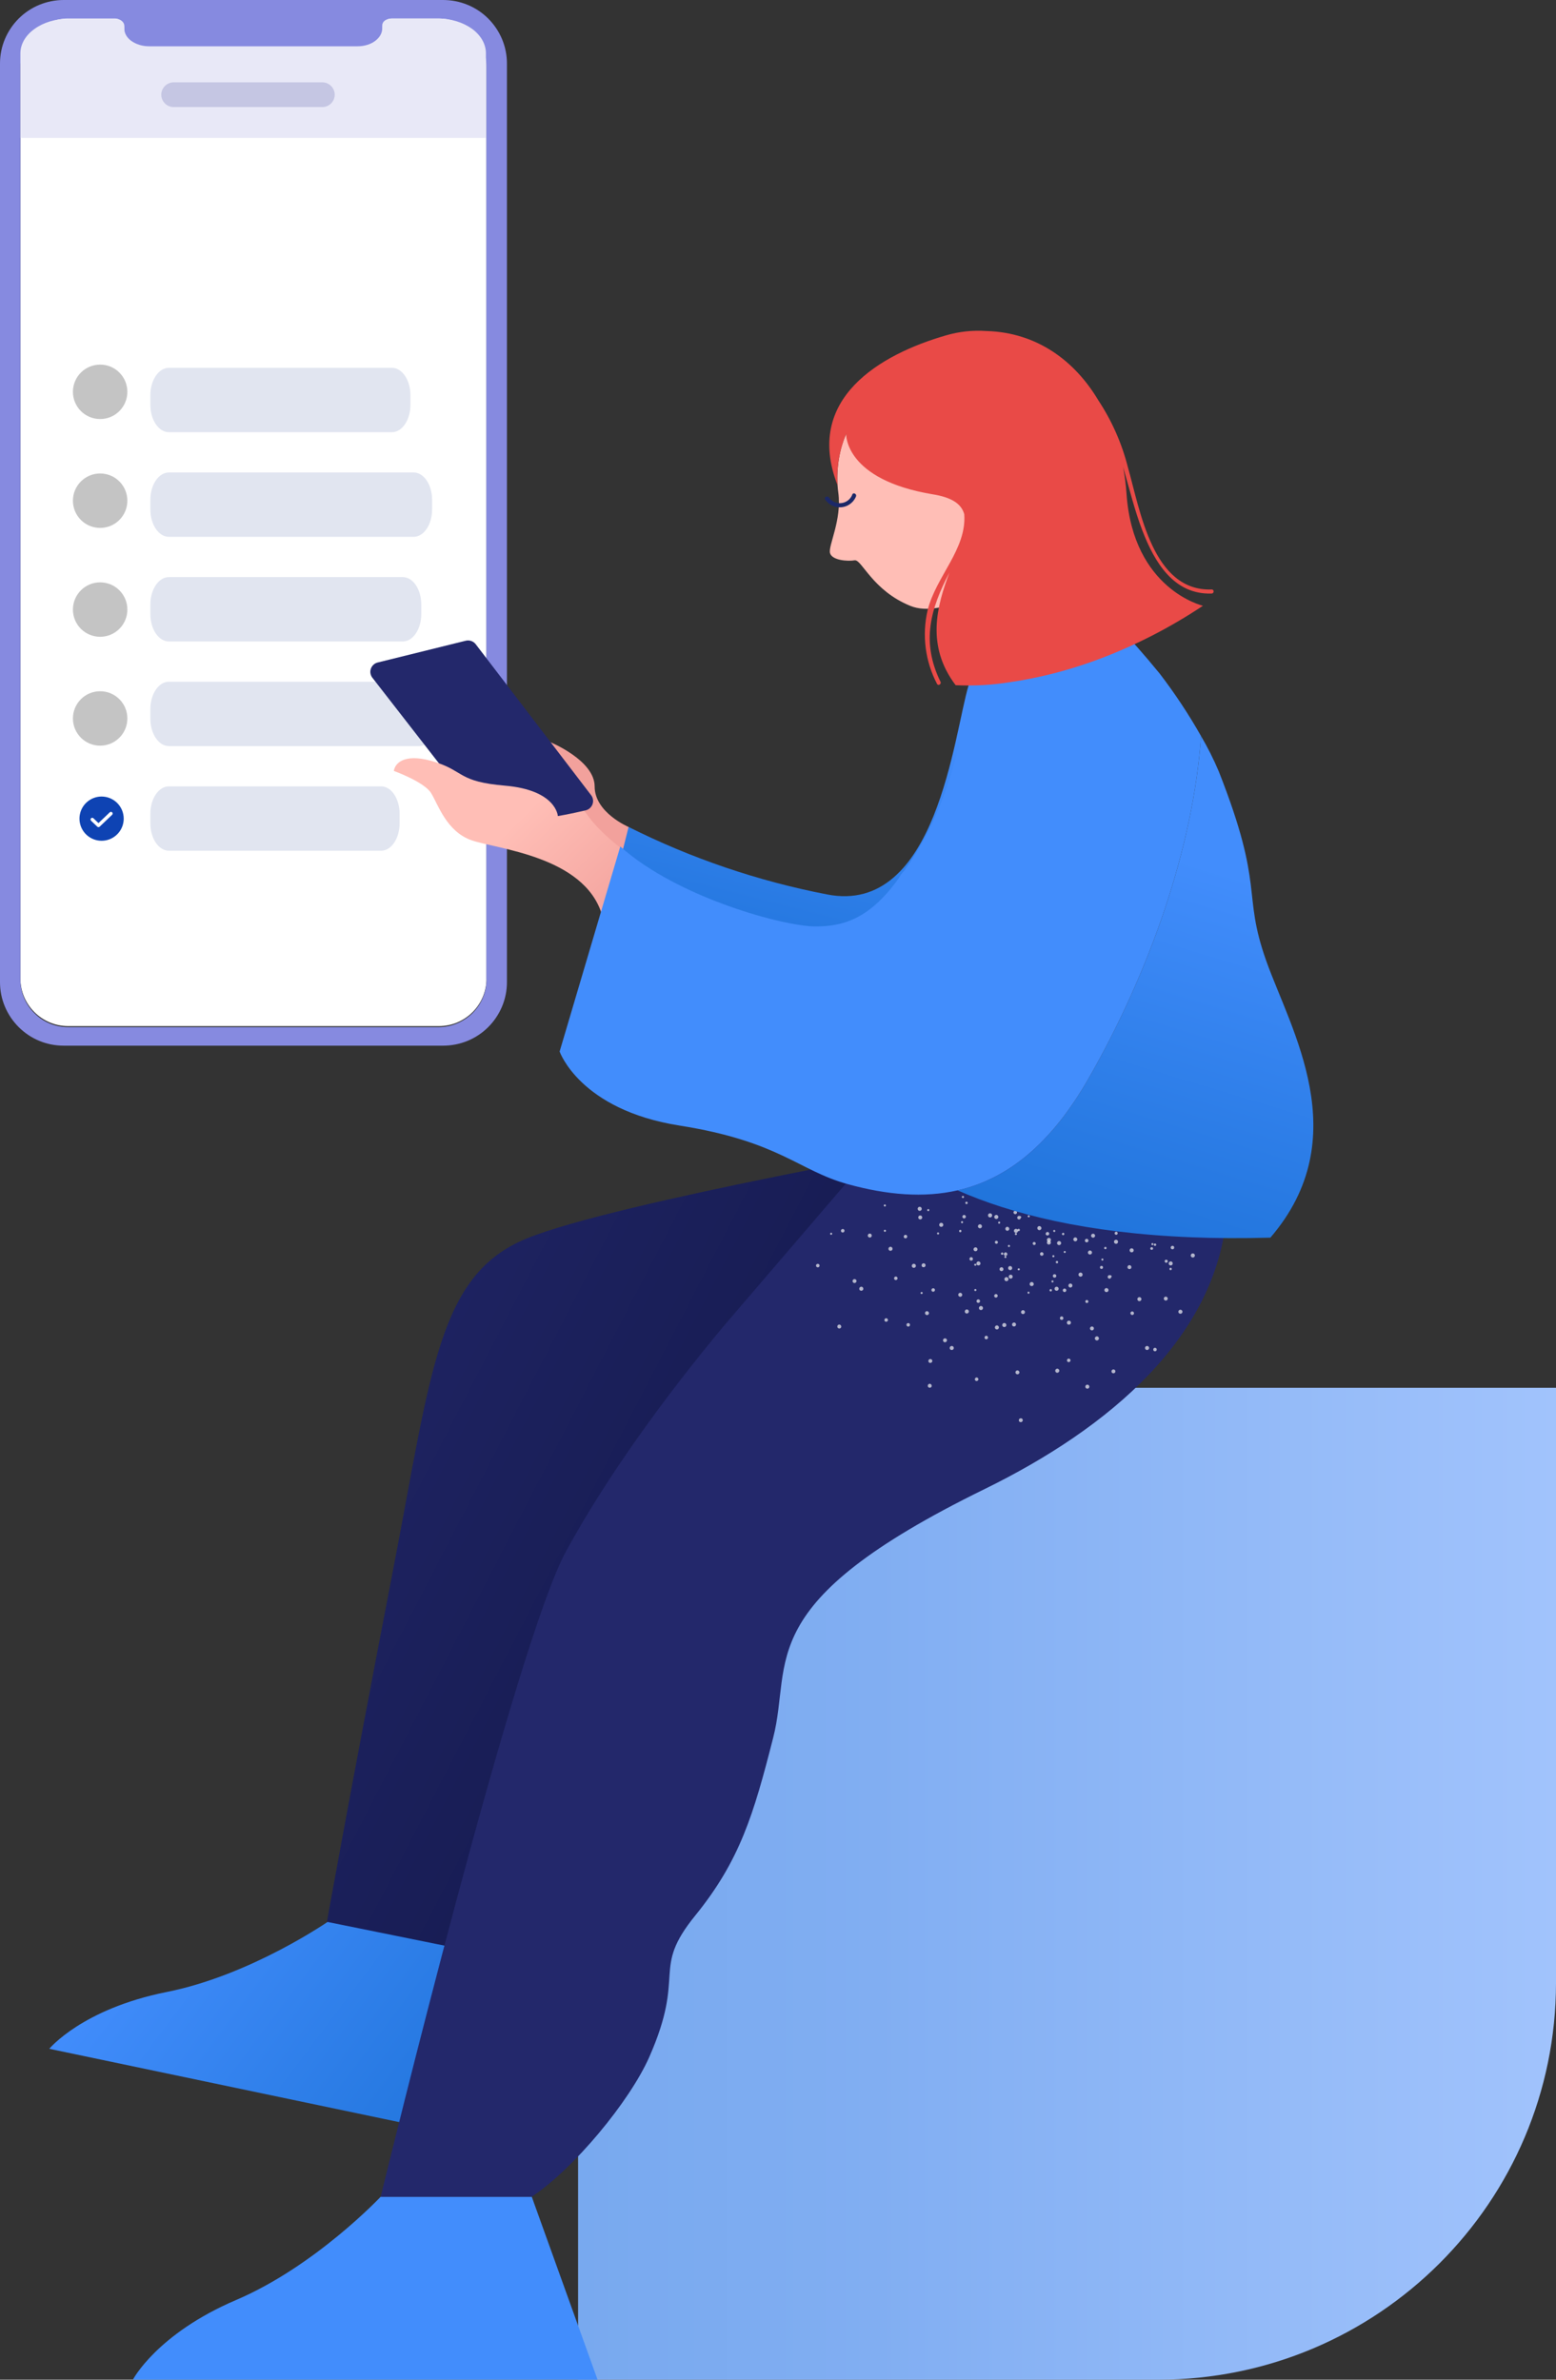 <svg width="221" height="338" viewBox="0 0 221 338" fill="none" xmlns="http://www.w3.org/2000/svg">
<rect x="0" y="0" width="221" height="338" fill="#333333" stroke="none"/>
<path d="M221.001 197.116H138.617C107.407 197.116 82.106 222.365 82.106 253.511V338H164.491C195.701 338 221.001 312.751 221.001 281.605V197.116Z" fill="url(#paint0_linear)"/>
<path d="M60.561 113.957L60.064 111.968C60.064 111.939 60.035 111.881 60.064 111.851C60.064 111.822 60.093 111.764 60.093 111.734C60.122 111.705 60.151 111.676 60.181 111.647C60.21 111.617 60.239 111.617 60.269 111.588C60.298 111.588 60.356 111.588 60.386 111.588C60.415 111.588 60.473 111.617 60.503 111.617C60.532 111.647 60.561 111.676 60.59 111.705C60.62 111.734 60.62 111.764 60.649 111.822L61 113.226L62.404 112.875C62.492 112.846 62.55 112.875 62.638 112.904C62.697 112.933 62.755 113.021 62.755 113.08C62.785 113.167 62.755 113.226 62.726 113.313C62.697 113.372 62.638 113.43 62.551 113.46L60.561 113.957Z" fill="#110580"/>
<path d="M59.478 108.839C59.42 108.839 59.361 108.81 59.332 108.752C59.273 108.722 59.244 108.664 59.244 108.605L58.425 105.272C58.425 105.243 58.396 105.184 58.425 105.155C58.425 105.126 58.454 105.067 58.454 105.038C58.484 105.009 58.513 104.979 58.542 104.95C58.571 104.921 58.6 104.921 58.63 104.892C58.659 104.892 58.718 104.892 58.747 104.892C58.776 104.892 58.835 104.921 58.864 104.921C58.893 104.95 58.922 104.979 58.952 105.009C58.981 105.038 58.981 105.067 59.01 105.126L59.829 108.489C59.829 108.518 59.859 108.576 59.829 108.605C59.829 108.635 59.8 108.693 59.8 108.722C59.771 108.752 59.742 108.781 59.712 108.81C59.683 108.839 59.654 108.839 59.625 108.869C59.537 108.839 59.508 108.839 59.478 108.839ZM57.811 102.143C57.752 102.143 57.694 102.114 57.664 102.084C57.606 102.055 57.577 101.997 57.577 101.938L56.757 98.575C56.757 98.546 56.728 98.488 56.757 98.458C56.757 98.429 56.757 98.371 56.787 98.341C56.816 98.312 56.845 98.283 56.874 98.254C56.904 98.225 56.962 98.195 56.992 98.195C57.05 98.195 57.079 98.195 57.108 98.195C57.138 98.195 57.196 98.225 57.225 98.254C57.255 98.283 57.284 98.312 57.313 98.341C57.343 98.371 57.343 98.429 57.343 98.458L58.162 101.792C58.191 101.88 58.162 101.938 58.133 102.026C58.103 102.084 58.045 102.143 57.957 102.172C57.898 102.143 57.869 102.143 57.811 102.143ZM56.143 95.447C56.084 95.447 56.026 95.417 55.997 95.359C55.938 95.329 55.909 95.271 55.909 95.213L55.09 91.879C55.09 91.85 55.09 91.791 55.09 91.762C55.09 91.733 55.119 91.674 55.119 91.645C55.148 91.616 55.178 91.587 55.207 91.557C55.236 91.528 55.265 91.528 55.295 91.499C55.324 91.499 55.382 91.499 55.411 91.499C55.441 91.499 55.499 91.528 55.529 91.528C55.558 91.557 55.587 91.587 55.616 91.616C55.646 91.645 55.646 91.674 55.675 91.733L56.494 95.096C56.523 95.183 56.494 95.242 56.465 95.329C56.436 95.388 56.377 95.447 56.289 95.476C56.231 95.447 56.202 95.447 56.143 95.447Z" fill="#110580"/>
<path d="M54.505 88.75C54.446 88.75 54.388 88.721 54.359 88.662C54.3 88.633 54.271 88.575 54.271 88.516L53.773 86.528L55.763 86.031C55.851 86.031 55.909 86.031 55.968 86.089C56.026 86.118 56.055 86.206 56.085 86.264C56.114 86.323 56.085 86.411 56.055 86.469C56.026 86.528 55.968 86.586 55.88 86.615L54.476 86.966L54.827 88.37C54.827 88.399 54.827 88.458 54.827 88.487C54.827 88.516 54.797 88.575 54.768 88.604C54.739 88.633 54.709 88.662 54.68 88.692C54.651 88.721 54.593 88.721 54.563 88.75C54.593 88.75 54.563 88.75 54.505 88.75Z" fill="#110580"/>
<path d="M17.495 74.45C17.437 74.421 17.408 74.363 17.378 74.304C17.349 74.246 17.349 74.158 17.378 74.1C17.408 74.041 17.466 73.983 17.525 73.953C17.583 73.924 17.642 73.924 17.73 73.924L19.163 74.187L19.426 72.754C19.426 72.667 19.485 72.608 19.544 72.55C19.602 72.491 19.69 72.491 19.777 72.491C19.865 72.52 19.924 72.55 19.982 72.608C20.041 72.667 20.041 72.754 20.041 72.842L19.69 74.831L17.671 74.48C17.554 74.48 17.525 74.45 17.495 74.45Z" fill="#110580"/>
<path d="M23.756 49.244C23.697 49.214 23.668 49.156 23.639 49.127C23.609 49.068 23.609 49.01 23.609 48.951L23.873 47.518L22.439 47.255C22.381 47.255 22.351 47.226 22.322 47.226C22.293 47.197 22.264 47.167 22.234 47.138C22.205 47.109 22.176 47.08 22.176 47.021C22.176 46.992 22.176 46.934 22.176 46.904C22.176 46.875 22.205 46.817 22.234 46.787C22.264 46.758 22.293 46.729 22.322 46.7C22.351 46.67 22.381 46.67 22.41 46.641C22.439 46.641 22.497 46.641 22.527 46.641L24.516 46.992L24.165 48.98C24.165 49.068 24.107 49.127 24.048 49.185C23.99 49.244 23.902 49.244 23.814 49.244C23.814 49.273 23.785 49.273 23.756 49.244Z" fill="#110580"/>
<path d="M20.129 69.626C20.07 69.596 20.041 69.538 20.012 69.508C19.982 69.45 19.982 69.391 19.982 69.333L20.597 65.941C20.597 65.912 20.626 65.853 20.655 65.824C20.684 65.795 20.714 65.766 20.743 65.736C20.772 65.707 20.831 65.707 20.86 65.678C20.889 65.678 20.948 65.678 20.977 65.678C21.065 65.707 21.123 65.736 21.153 65.795C21.211 65.853 21.211 65.941 21.211 66.029L20.597 69.421C20.597 69.45 20.567 69.508 20.567 69.538C20.538 69.567 20.509 69.596 20.48 69.626C20.45 69.655 20.392 69.655 20.363 69.684C20.333 69.684 20.275 69.684 20.246 69.684C20.187 69.684 20.158 69.655 20.129 69.626ZM21.328 62.841C21.27 62.812 21.24 62.754 21.211 62.724C21.182 62.666 21.182 62.607 21.182 62.549L21.796 59.157C21.796 59.128 21.826 59.069 21.826 59.04C21.855 59.011 21.884 58.981 21.913 58.952C21.942 58.923 21.972 58.923 22.001 58.894C22.06 58.894 22.089 58.894 22.118 58.894C22.147 58.894 22.206 58.923 22.235 58.923C22.264 58.952 22.294 58.981 22.323 59.011C22.352 59.04 22.352 59.069 22.381 59.128C22.411 59.186 22.381 59.215 22.381 59.245L21.796 62.637C21.767 62.724 21.738 62.783 21.679 62.841C21.621 62.9 21.533 62.9 21.445 62.9C21.387 62.87 21.357 62.87 21.328 62.841ZM22.528 56.057C22.469 56.028 22.44 55.969 22.411 55.94C22.381 55.882 22.381 55.823 22.381 55.765L22.996 52.373C22.996 52.343 23.025 52.285 23.054 52.256C23.084 52.226 23.113 52.197 23.142 52.168C23.171 52.139 23.23 52.139 23.259 52.109C23.288 52.08 23.347 52.109 23.376 52.109C23.435 52.109 23.464 52.139 23.493 52.139C23.522 52.168 23.552 52.197 23.581 52.226C23.61 52.256 23.61 52.285 23.64 52.343C23.64 52.373 23.64 52.431 23.64 52.46L23.025 55.852C22.996 55.94 22.967 55.999 22.908 56.057C22.849 56.116 22.762 56.116 22.674 56.116C22.586 56.086 22.557 56.057 22.528 56.057Z" fill="#110580"/>
<path d="M62.316 2.485H9.684C5.939 2.485 2.896 5.527 2.896 9.27V138.959C2.896 142.702 5.939 145.743 9.684 145.743H62.316C66.09 145.743 69.104 142.702 69.104 138.959V9.27C69.104 5.527 66.061 2.485 62.316 2.485Z" fill="white"/>
<path d="M62.931 0H9.04C6.641 0 4.33 0.965 2.662 2.632C0.965 4.328 0 6.609 0 9.007V139.514C0 141.912 0.965 144.193 2.662 145.889C4.359 147.585 6.641 148.521 9.04 148.521H62.931C65.329 148.521 67.641 147.585 69.338 145.889C71.034 144.193 72 141.912 72 139.514V9.007C72 6.609 71.034 4.328 69.338 2.632C67.641 0.936 65.329 0 62.931 0ZM69.104 139.105C69.104 140.889 68.401 142.614 67.114 143.901C65.827 145.158 64.101 145.889 62.316 145.889H9.684C7.87 145.889 6.144 145.187 4.886 143.901C3.599 142.643 2.896 140.918 2.896 139.105V9.416C2.896 7.632 3.628 5.907 4.886 4.62C6.144 3.363 7.87 2.632 9.684 2.632H16.325C16.676 2.632 17.027 2.778 17.261 3.012C17.495 3.246 17.642 3.597 17.642 3.948V4.533C17.642 5.468 18.022 6.346 18.666 6.989C19.309 7.632 20.216 8.012 21.152 8.012H50.818C51.286 8.012 51.725 7.925 52.164 7.749C52.574 7.574 52.983 7.311 53.305 6.989C53.627 6.667 53.89 6.287 54.066 5.848C54.241 5.439 54.329 4.971 54.329 4.503V3.948C54.329 3.597 54.475 3.275 54.709 3.012C54.944 2.778 55.295 2.632 55.646 2.632H62.287C64.101 2.632 65.827 3.334 67.085 4.62C68.372 5.878 69.074 7.603 69.074 9.416V139.105H69.104Z" fill="#868AE0"/>
<path d="M2.896 7.575V19.592H69.016V7.575C69.016 6.275 68.315 5.018 67.029 4.081C65.743 3.165 64.02 2.632 62.237 2.632H55.605C55.255 2.632 54.933 2.738 54.67 2.909C54.436 3.079 54.29 3.335 54.29 3.591V4.017C54.29 4.358 54.203 4.677 54.027 4.997C53.852 5.295 53.589 5.594 53.268 5.828C52.946 6.062 52.566 6.254 52.128 6.382C51.719 6.51 51.252 6.574 50.784 6.574H21.157C20.223 6.574 19.346 6.297 18.674 5.828C18.002 5.359 17.651 4.699 17.651 4.038V3.633C17.651 3.378 17.505 3.143 17.272 2.951C17.038 2.781 16.687 2.674 16.337 2.674H9.675C7.864 2.674 6.169 3.186 4.883 4.123C3.627 5.018 2.896 6.275 2.896 7.575Z" fill="#E8E8F7"/>
<path d="M45.786 11.697H24.663C23.697 11.697 22.907 12.486 22.907 13.451C22.907 14.416 23.697 15.206 24.663 15.206H45.786C46.751 15.206 47.541 14.416 47.541 13.451C47.541 12.486 46.751 11.697 45.786 11.697Z" fill="#C5C6E3"/>
<path d="M23.989 52.244H55.663C57.117 52.244 58.295 53.988 58.295 56.14V57.493C58.295 59.645 57.117 61.389 55.663 61.389H23.989C22.535 61.389 21.356 59.645 21.356 57.493V56.14C21.356 53.988 22.535 52.244 23.989 52.244ZM23.989 67.105H58.742C60.195 67.105 61.374 68.849 61.374 71.001V72.354C61.374 74.506 60.195 76.25 58.742 76.25H23.989C22.535 76.25 21.356 74.506 21.356 72.354V71.001C21.356 68.849 22.535 67.105 23.989 67.105ZM23.989 81.966H57.203C58.656 81.966 59.835 83.71 59.835 85.862V87.215C59.835 89.367 58.656 91.111 57.203 91.111H23.989C22.535 91.111 21.356 89.367 21.356 87.215V85.862C21.356 83.71 22.535 81.966 23.989 81.966ZM23.989 96.827H59.511C60.965 96.827 62.143 98.571 62.143 100.723V102.076C62.143 104.227 60.965 105.972 59.511 105.972H23.989C22.535 105.972 21.356 104.227 21.356 102.076V100.723C21.356 98.571 22.535 96.827 23.989 96.827ZM23.989 111.688H54.124C55.578 111.688 56.756 113.432 56.756 115.584V116.937C56.756 119.088 55.578 120.833 54.124 120.833H23.989C22.535 120.833 21.356 119.088 21.356 116.937V115.584C21.356 113.432 22.535 111.688 23.989 111.688Z" fill="#E1E5F0"/>
<circle cx="14.223" cy="55.652" r="3.866" fill="#C4C4C4"/>
<circle cx="14.223" cy="71.116" r="3.866" fill="#C4C4C4"/>
<circle cx="14.223" cy="86.58" r="3.866" fill="#C4C4C4"/>
<circle cx="14.223" cy="102.045" r="3.866" fill="#C4C4C4"/>
<path d="M14.43 113.135C13.809 113.135 13.202 113.319 12.685 113.664C12.168 114.009 11.766 114.5 11.528 115.074C11.29 115.648 11.228 116.279 11.349 116.889C11.471 117.498 11.77 118.058 12.209 118.497C12.648 118.936 13.208 119.236 13.817 119.357C14.427 119.478 15.058 119.416 15.632 119.178C16.206 118.94 16.697 118.538 17.042 118.021C17.387 117.505 17.571 116.897 17.571 116.276C17.57 115.443 17.239 114.645 16.65 114.056C16.061 113.467 15.263 113.136 14.43 113.135ZM15.926 115.726L14.154 117.417C14.109 117.46 14.049 117.484 13.987 117.484C13.925 117.484 13.865 117.46 13.82 117.417L12.934 116.572C12.888 116.527 12.861 116.466 12.86 116.402C12.858 116.338 12.882 116.276 12.926 116.23C12.971 116.183 13.032 116.156 13.096 116.155C13.16 116.153 13.222 116.178 13.268 116.222L13.987 116.908L15.592 115.376C15.639 115.332 15.7 115.309 15.764 115.31C15.828 115.312 15.889 115.339 15.933 115.385C15.977 115.431 16.001 115.493 16 115.557C15.999 115.621 15.972 115.681 15.926 115.726V115.726Z" fill="#0E43B3"/>
<path d="M75.524 312.011L54.071 312.012C54.071 312.012 44.819 321.859 33.538 326.677C22.255 331.495 18.871 338 18.871 338L84.871 337.997L75.524 312.011Z" fill="#428DFC"/>
<path d="M67.805 277.185L46.812 272.787C46.812 272.787 35.724 280.527 23.689 282.929C11.653 285.33 6.999 291 6.999 291L71.588 304.533L67.805 277.185Z" fill="url(#paint1_linear)"/>
<path d="M136.373 162.137C136.373 162.137 87.582 170.718 74.874 175.877C62.165 181.034 61.286 194.767 55.777 223.266C49.374 256.396 46.434 272.968 46.434 272.968L70.383 277.813C70.383 277.813 78.756 273.62 81.59 259.154C84.423 244.688 82.93 243.335 86.37 235.579C89.81 227.823 92.562 223.612 92.563 213.646C92.564 203.68 98.329 198.756 106.929 199.297C115.528 199.838 153.766 199.417 170.03 173.268L173.673 167.413C173.673 167.413 146.685 156.791 136.373 162.137Z" fill="url(#paint2_linear)"/>
<path d="M89.278 117.458C89.278 117.458 84.458 115.429 84.458 111.704C84.458 107.98 78.131 105.4 78.131 105.4L83.027 115.135L85.608 120.587C85.608 120.586 90.934 129.66 89.278 117.458Z" fill="url(#paint3_linear)"/>
<path d="M92.214 292.175C89.42 298.489 81.46 308.086 75.523 312.01L54.07 312.01C54.961 308.373 73.212 233.495 80.405 220.319C86.273 209.579 94.556 198.227 102.797 188.338L123.39 164.312L143.816 168.385C144.535 168.095 145.859 167.879 146.653 167.615C148.126 167.12 149.516 172.726 151.416 171.415C154.651 173.031 171.879 171.545 174.24 172.473C172.729 189.942 157.638 202.785 139.804 211.519C106.539 227.812 112.614 235.915 109.814 246.822C107.035 257.735 105.091 264.246 98.753 272.065C92.399 279.887 97.527 280.129 92.214 292.175Z" fill="#23286B"/>
<path d="M70.734 117.924L83.173 115.1C83.909 114.933 84.371 114.203 84.203 113.468C84.16 113.278 84.077 113.1 83.958 112.945L67.567 91.502C67.237 91.07 66.679 90.874 66.15 91.005L53.638 94.099C52.905 94.281 52.457 95.019 52.64 95.75C52.687 95.934 52.77 96.108 52.886 96.257L69.349 117.431C69.675 117.849 70.216 118.042 70.734 117.924Z" fill="#23286B"/>
<path d="M88.106 120.399C88.106 120.399 84.55 117.725 83.026 115.134C83.026 115.134 80.688 115.674 79.232 115.909C79.232 115.909 79.041 112.215 71.723 111.591C65.124 111.027 65.993 109.598 61.911 108.269C57.828 106.938 56.163 108.138 55.934 109.497C55.934 109.497 60.23 111.044 61.22 112.629C62.209 114.215 63.392 118.094 66.972 119.348C70.553 120.601 82.904 121.586 85.478 129.848L88.106 120.399Z" fill="url(#paint4_linear)"/>
<path opacity="0.66" d="M146.14 183.74C146.065 183.772 145.978 183.737 145.945 183.663C145.913 183.589 145.948 183.502 146.023 183.47C146.097 183.438 146.184 183.473 146.216 183.547C146.249 183.621 146.215 183.708 146.14 183.74ZM144.752 180.425C144.673 180.455 144.586 180.422 144.549 180.346C144.521 180.27 144.559 180.183 144.636 180.155C144.705 180.121 144.789 180.149 144.823 180.217C144.825 180.222 144.827 180.228 144.83 180.233C144.862 180.308 144.827 180.393 144.752 180.425ZM143.355 177.109C143.28 177.141 143.193 177.106 143.162 177.032C143.132 176.954 143.166 176.866 143.241 176.829C143.322 176.803 143.409 176.842 143.444 176.918C143.471 176.996 143.431 177.081 143.355 177.109ZM141.967 173.795C141.893 173.827 141.806 173.792 141.774 173.718C141.742 173.64 141.777 173.551 141.853 173.515C141.928 173.483 142.015 173.518 142.046 173.592C142.078 173.671 142.042 173.76 141.967 173.795ZM131.035 183.702C131.005 183.779 130.918 183.817 130.84 183.787C130.769 183.761 130.732 183.683 130.757 183.611C130.759 183.605 130.762 183.598 130.765 183.593C130.793 183.519 130.875 183.48 130.951 183.507C131.028 183.537 131.066 183.624 131.035 183.702ZM151.327 177.925C151.271 177.982 151.179 177.983 151.123 177.927C151.066 177.871 151.064 177.779 151.12 177.723C151.177 177.667 151.269 177.665 151.325 177.721C151.382 177.771 151.388 177.857 151.337 177.914C151.334 177.918 151.331 177.921 151.327 177.925ZM148.769 175.395C148.725 175.44 148.655 175.448 148.603 175.413L148.592 175.411C148.581 175.411 148.571 175.406 148.564 175.397C148.529 175.365 148.512 175.317 148.52 175.269C148.525 175.237 148.54 175.207 148.562 175.183C148.618 175.127 148.709 175.126 148.766 175.181C148.826 175.237 148.829 175.33 148.773 175.389C148.773 175.391 148.771 175.394 148.769 175.395ZM146.21 172.865C146.152 172.919 146.061 172.914 146.007 172.857C145.951 172.801 145.949 172.709 146.005 172.653C146.061 172.596 146.153 172.595 146.21 172.651C146.269 172.707 146.272 172.8 146.216 172.859C146.214 172.862 146.213 172.863 146.21 172.865ZM138.686 183.23C138.681 183.312 138.614 183.378 138.532 183.382C138.447 183.382 138.379 183.313 138.379 183.229C138.38 183.144 138.449 183.076 138.533 183.077C138.616 183.083 138.682 183.149 138.686 183.23ZM138.675 179.638C138.672 179.72 138.604 179.782 138.522 179.779C138.444 179.785 138.375 179.726 138.369 179.648C138.369 179.645 138.368 179.64 138.368 179.636C138.371 179.552 138.439 179.485 138.522 179.484C138.604 179.491 138.67 179.557 138.675 179.638ZM165.79 184.629C165.69 184.746 165.515 184.76 165.396 184.661C165.394 184.659 165.391 184.657 165.388 184.655C165.272 184.555 165.261 184.381 165.359 184.266C165.36 184.265 165.36 184.265 165.361 184.265C165.461 184.148 165.636 184.133 165.755 184.232C165.757 184.234 165.76 184.236 165.763 184.239C165.879 184.338 165.891 184.512 165.792 184.627C165.792 184.628 165.791 184.629 165.79 184.629ZM160.633 180.164C160.529 180.281 160.349 180.294 160.231 180.19C160.113 180.087 160.101 179.907 160.204 179.79L160.205 179.79C160.305 179.674 160.48 179.662 160.595 179.76C160.596 179.761 160.596 179.761 160.596 179.762C160.715 179.865 160.73 180.042 160.633 180.164ZM155.464 175.697C155.361 175.815 155.18 175.827 155.063 175.723C154.945 175.62 154.933 175.44 155.037 175.323C155.14 175.205 155.321 175.194 155.438 175.297C155.556 175.397 155.571 175.572 155.471 175.69C155.469 175.693 155.467 175.695 155.464 175.697ZM145.269 201.696C145.277 201.852 145.159 201.984 145.003 201.995C144.854 202.011 144.719 201.904 144.703 201.756C144.702 201.751 144.702 201.746 144.701 201.741C144.693 201.585 144.811 201.453 144.967 201.442C145.121 201.429 145.256 201.542 145.269 201.696ZM144.792 194.907C144.799 195.063 144.678 195.195 144.522 195.201C144.368 195.208 144.237 195.093 144.226 194.94C144.214 194.787 144.328 194.652 144.482 194.64C144.64 194.635 144.775 194.751 144.792 194.907ZM144.308 188.106C144.32 188.259 144.205 188.392 144.052 188.405C144.049 188.405 144.045 188.405 144.041 188.405C143.892 188.421 143.757 188.314 143.741 188.166C143.74 188.161 143.74 188.156 143.739 188.151C143.734 187.993 143.851 187.86 144.007 187.842C144.164 187.833 144.297 187.951 144.308 188.106ZM143.832 181.316C143.84 181.472 143.72 181.605 143.564 181.614C143.409 181.622 143.276 181.504 143.266 181.349C143.253 181.196 143.367 181.061 143.522 181.05C143.522 181.05 143.522 181.05 143.522 181.05C143.679 181.035 143.817 181.149 143.831 181.305C143.832 181.309 143.832 181.312 143.832 181.316ZM143.348 174.515C143.361 174.668 143.247 174.802 143.093 174.815C142.939 174.828 142.805 174.714 142.793 174.561C142.793 174.557 142.792 174.553 142.792 174.549C142.778 174.397 142.89 174.263 143.042 174.249C143.044 174.249 143.046 174.249 143.048 174.248C143.203 174.242 143.337 174.36 143.348 174.515ZM158.261 195.035C158.12 195.1 157.954 195.038 157.889 194.898C157.824 194.758 157.886 194.592 158.027 194.527C158.165 194.464 158.327 194.522 158.395 194.656C158.461 194.798 158.401 194.966 158.261 195.035ZM155.208 188.937C155.067 189.002 154.901 188.94 154.836 188.8C154.771 188.661 154.833 188.494 154.974 188.429C155.112 188.366 155.275 188.424 155.342 188.56C155.407 188.701 155.348 188.868 155.208 188.937ZM152.153 182.85C152.009 182.917 151.839 182.854 151.771 182.711C151.706 182.573 151.762 182.408 151.897 182.337C152.038 182.263 152.211 182.317 152.285 182.456C152.359 182.596 152.305 182.769 152.166 182.843C152.163 182.846 152.158 182.847 152.153 182.85ZM149.103 176.743C148.967 176.815 148.798 176.763 148.725 176.627C148.724 176.625 148.723 176.622 148.722 176.619C148.65 176.482 148.703 176.313 148.841 176.242C148.978 176.171 149.147 176.224 149.219 176.361C149.221 176.364 149.222 176.369 149.224 176.373C149.295 176.502 149.247 176.664 149.118 176.735C149.114 176.737 149.108 176.74 149.103 176.743ZM132.323 196.92C132.27 197.067 132.11 197.143 131.961 197.094C131.816 197.047 131.737 196.892 131.785 196.747C131.785 196.746 131.786 196.745 131.786 196.744C131.824 196.6 131.972 196.515 132.117 196.552C132.123 196.554 132.131 196.556 132.137 196.558C132.285 196.614 132.365 196.77 132.323 196.92ZM134.487 190.454C134.433 190.6 134.276 190.679 134.125 190.638C133.978 190.586 133.901 190.426 133.951 190.278C134.001 190.131 134.16 190.053 134.307 190.103C134.309 190.103 134.31 190.103 134.311 190.104C134.457 190.151 134.535 190.306 134.488 190.45C134.488 190.452 134.488 190.453 134.487 190.454ZM136.65 183.997C136.606 184.139 136.455 184.22 136.311 184.177C136.307 184.175 136.303 184.174 136.298 184.173C136.149 184.129 136.065 183.974 136.109 183.825C136.11 183.82 136.112 183.816 136.113 183.811C136.164 183.662 136.325 183.585 136.474 183.635C136.623 183.686 136.7 183.846 136.65 183.995C136.65 183.996 136.65 183.997 136.65 183.997ZM138.824 177.533C138.771 177.68 138.611 177.756 138.463 177.707C138.32 177.663 138.239 177.512 138.282 177.37C138.284 177.365 138.285 177.362 138.286 177.357C138.334 177.21 138.49 177.129 138.639 177.172C138.788 177.223 138.871 177.382 138.824 177.533ZM164.179 191.895C164.062 191.967 163.907 191.932 163.832 191.816C163.758 191.7 163.793 191.545 163.909 191.47C164.026 191.396 164.181 191.431 164.256 191.547C164.256 191.548 164.256 191.548 164.257 191.549C164.33 191.665 164.296 191.819 164.179 191.895ZM160.945 186.738C160.827 186.81 160.673 186.775 160.598 186.659C160.52 186.544 160.55 186.389 160.666 186.311C160.781 186.234 160.937 186.264 161.015 186.378C161.018 186.383 161.02 186.386 161.023 186.391C161.098 186.504 161.067 186.656 160.954 186.73C160.95 186.733 160.947 186.736 160.945 186.738ZM157.812 181.433C157.802 181.496 157.764 181.55 157.71 181.582C157.592 181.654 157.438 181.619 157.363 181.504C157.287 181.385 157.322 181.226 157.441 181.149C157.441 181.149 157.442 181.149 157.443 181.148C157.514 181.103 157.603 181.096 157.681 181.13L157.691 181.131C157.735 181.149 157.771 181.183 157.79 181.226C157.833 181.287 157.841 181.365 157.812 181.433ZM154.475 176.425C154.354 176.498 154.197 176.459 154.124 176.339C154.052 176.22 154.09 176.065 154.208 175.991C154.326 175.918 154.481 175.954 154.555 176.07C154.632 176.189 154.596 176.347 154.478 176.424C154.476 176.425 154.475 176.425 154.475 176.425ZM138.96 195.954C138.924 196.09 138.787 196.174 138.649 196.145C138.517 196.116 138.434 195.986 138.463 195.855C138.464 195.852 138.465 195.849 138.466 195.845C138.494 195.709 138.628 195.623 138.763 195.652C138.765 195.652 138.766 195.652 138.768 195.652C138.901 195.687 138.986 195.819 138.96 195.954ZM140.324 190.038C140.291 190.17 140.156 190.252 140.023 190.221C139.892 190.191 139.808 190.062 139.838 189.931C139.838 189.927 139.839 189.924 139.84 189.92C139.868 189.785 140.002 189.698 140.138 189.727C140.139 189.727 140.14 189.728 140.142 189.728C140.276 189.767 140.357 189.903 140.324 190.038ZM141.699 184.103C141.67 184.239 141.537 184.325 141.401 184.297C141.399 184.297 141.398 184.296 141.396 184.296C141.268 184.272 141.183 184.147 141.208 184.02C141.21 184.012 141.211 184.004 141.213 183.997C141.242 183.862 141.375 183.775 141.511 183.804C141.513 183.804 141.514 183.805 141.515 183.805C141.648 183.84 141.728 183.972 141.699 184.103ZM143.071 178.19C143.036 178.324 142.896 178.406 142.761 178.369C142.63 178.335 142.55 178.203 142.578 178.07C142.612 177.937 142.745 177.854 142.88 177.878C143.017 177.916 143.101 178.052 143.071 178.19ZM144.447 172.256C144.417 172.392 144.281 172.478 144.145 172.449C144.008 172.419 143.922 172.284 143.952 172.148V172.147C143.988 172.011 144.125 171.928 144.263 171.957C144.393 171.995 144.472 172.124 144.447 172.256ZM166.731 177.343C166.652 177.454 166.497 177.48 166.386 177.403C166.383 177.401 166.38 177.399 166.377 177.397C166.268 177.323 166.239 177.175 166.313 177.066C166.316 177.062 166.319 177.058 166.322 177.054C166.399 176.939 166.556 176.91 166.67 176.986C166.672 176.987 166.674 176.988 166.678 176.991C166.788 177.074 166.811 177.23 166.731 177.343ZM152.046 193.181C152.064 193.318 151.969 193.445 151.833 193.467C151.697 193.489 151.568 193.399 151.545 193.265C151.524 193.128 151.613 192.998 151.749 192.968C151.89 192.946 152.021 193.041 152.046 193.181ZM151.032 187.182C151.059 187.312 150.975 187.44 150.844 187.467C150.84 187.467 150.834 187.468 150.829 187.469C150.694 187.491 150.564 187.401 150.541 187.267C150.521 187.13 150.61 186.999 150.745 186.97C150.882 186.951 151.01 187.045 151.032 187.182ZM150.027 181.183C150.051 181.318 149.959 181.447 149.824 181.47C149.689 181.494 149.559 181.403 149.536 181.268C149.513 181.133 149.604 181.004 149.739 180.981C149.874 180.957 150.003 181.048 150.027 181.183ZM149.022 175.186C149.045 175.321 148.954 175.45 148.819 175.473C148.742 175.489 148.661 175.467 148.603 175.413L148.593 175.411C148.557 175.372 148.53 175.322 148.521 175.269C148.503 175.132 148.598 175.005 148.734 174.983C148.869 174.959 148.998 175.05 149.022 175.186ZM129.199 188.321C129.125 188.429 128.977 188.458 128.867 188.385C128.863 188.382 128.859 188.379 128.855 188.376C128.739 188.299 128.709 188.143 128.786 188.029C128.787 188.027 128.789 188.025 128.791 188.021C128.877 187.912 129.033 187.889 129.146 187.968C129.257 188.047 129.285 188.201 129.206 188.312C129.203 188.316 129.201 188.319 129.199 188.321ZM132.746 183.368C132.664 183.481 132.506 183.508 132.39 183.431C132.277 183.346 132.255 183.187 132.339 183.074C132.42 182.968 132.569 182.941 132.682 183.013C132.796 183.088 132.829 183.242 132.753 183.356C132.753 183.36 132.749 183.364 132.746 183.368ZM163.781 176.824C163.719 176.88 163.624 176.876 163.568 176.815C163.512 176.753 163.516 176.659 163.577 176.603C163.639 176.547 163.734 176.55 163.79 176.612C163.845 176.674 163.84 176.767 163.781 176.824ZM149.635 182.014C149.632 182.096 149.565 182.158 149.483 182.156C149.401 182.153 149.338 182.085 149.34 182.004C149.343 181.922 149.411 181.859 149.493 181.862C149.575 181.865 149.638 181.933 149.635 182.014ZM149.766 178.431C149.758 178.514 149.686 178.576 149.604 178.571C149.522 178.568 149.459 178.5 149.462 178.419C149.461 178.34 149.525 178.278 149.603 178.277C149.607 178.277 149.611 178.277 149.615 178.278C149.699 178.277 149.767 178.345 149.767 178.428C149.766 178.429 149.766 178.43 149.766 178.431ZM149.886 174.847C149.884 174.929 149.816 174.992 149.735 174.989C149.653 174.987 149.589 174.919 149.592 174.838C149.592 174.837 149.592 174.837 149.592 174.836C149.591 174.758 149.655 174.695 149.732 174.694C149.736 174.694 149.74 174.694 149.744 174.695C149.824 174.697 149.889 174.766 149.886 174.847C149.886 174.847 149.886 174.847 149.886 174.847ZM156.624 179.042C156.547 179.064 156.465 179.027 156.432 178.954C156.402 178.88 156.437 178.796 156.512 178.766C156.515 178.765 156.517 178.764 156.52 178.763C156.593 178.732 156.677 178.765 156.707 178.837C156.709 178.842 156.711 178.845 156.712 178.85C156.739 178.927 156.701 179.013 156.624 179.042ZM155.354 175.683C155.278 175.706 155.195 175.669 155.162 175.596C155.136 175.52 155.175 175.435 155.25 175.405C155.321 175.372 155.406 175.402 155.44 175.474C155.441 175.477 155.442 175.48 155.443 175.482C155.476 175.559 155.44 175.648 155.363 175.68C155.361 175.68 155.358 175.682 155.354 175.683ZM142.933 178.599C142.901 178.673 142.814 178.706 142.739 178.673C142.665 178.641 142.631 178.554 142.664 178.48C142.689 178.409 142.769 178.372 142.84 178.397C142.846 178.399 142.852 178.401 142.858 178.405C142.931 178.436 142.966 178.521 142.935 178.593C142.934 178.595 142.933 178.597 142.933 178.599ZM144.427 175.335C144.391 175.411 144.3 175.442 144.223 175.408C144.152 175.374 144.122 175.288 144.157 175.218C144.157 175.218 144.157 175.217 144.157 175.217C144.184 175.146 144.262 175.108 144.333 175.134C144.339 175.136 144.346 175.138 144.351 175.142C144.424 175.173 144.459 175.258 144.428 175.33C144.429 175.332 144.428 175.333 144.427 175.335ZM166.35 180.383C166.275 180.432 166.174 180.41 166.126 180.335C166.125 180.334 166.125 180.332 166.123 180.331C166.071 180.256 166.09 180.153 166.165 180.102C166.168 180.1 166.171 180.097 166.176 180.095C166.251 180.046 166.352 180.068 166.4 180.142C166.401 180.144 166.401 180.145 166.403 180.147C166.452 180.226 166.43 180.332 166.35 180.383ZM164.144 176.935C164.063 176.986 163.957 176.962 163.906 176.882C163.855 176.801 163.879 176.695 163.959 176.645C164.035 176.596 164.135 176.617 164.183 176.692C164.184 176.694 164.185 176.695 164.186 176.697C164.242 176.769 164.226 176.873 164.154 176.927C164.151 176.93 164.148 176.932 164.144 176.935ZM149.395 183.304C149.381 183.39 149.3 183.448 149.213 183.433C149.207 183.432 149.2 183.431 149.194 183.429C149.104 183.408 149.049 183.317 149.069 183.228C149.093 183.139 149.179 183.081 149.271 183.093C149.364 183.117 149.419 183.211 149.395 183.302C149.396 183.303 149.396 183.304 149.395 183.304ZM150.287 179.306C150.263 179.399 150.17 179.454 150.078 179.43C150.077 179.43 150.077 179.43 150.076 179.43C149.986 179.409 149.931 179.319 149.951 179.229C149.975 179.141 150.062 179.082 150.153 179.095C150.246 179.121 150.304 179.213 150.287 179.306ZM151.161 175.298C151.15 175.385 151.072 175.448 150.984 175.437C150.976 175.437 150.967 175.434 150.959 175.432C150.869 175.411 150.814 175.321 150.834 175.231C150.858 175.143 150.945 175.084 151.037 175.097C151.126 175.119 151.18 175.208 151.161 175.298ZM157.812 181.433C157.792 181.448 157.771 181.458 157.746 181.464C157.656 181.481 157.569 181.421 157.552 181.331C157.552 181.329 157.552 181.328 157.552 181.325C157.537 181.237 157.592 181.152 157.68 181.129L157.69 181.13C157.781 181.114 157.868 181.173 157.884 181.264C157.884 181.266 157.885 181.267 157.885 181.269C157.899 181.335 157.869 181.4 157.812 181.433ZM157.16 177.234C157.179 177.323 157.123 177.41 157.034 177.43C157.033 177.43 157.033 177.43 157.032 177.431C156.939 177.447 156.85 177.392 156.825 177.301C156.813 177.206 156.874 177.119 156.966 177.096C157.058 177.08 157.144 177.142 157.16 177.234ZM142.474 178.158C142.42 178.235 142.315 178.254 142.238 178.199C142.236 178.198 142.235 178.197 142.234 178.196C142.16 178.143 142.142 178.041 142.194 177.968C142.241 177.891 142.339 177.867 142.416 177.912C142.419 177.914 142.423 177.915 142.426 177.918C142.504 177.971 142.527 178.078 142.474 178.158ZM144.819 174.799C144.772 174.872 144.674 174.894 144.601 174.847C144.597 174.844 144.593 174.841 144.589 174.839C144.512 174.793 144.487 174.694 144.532 174.618C144.535 174.615 144.536 174.612 144.538 174.608C144.592 174.529 144.7 174.508 144.78 174.56C144.857 174.615 144.875 174.722 144.819 174.799ZM163.205 191.414C163.231 191.572 163.123 191.721 162.964 191.746C162.805 191.772 162.656 191.665 162.63 191.507C162.603 191.348 162.711 191.2 162.87 191.174C163.03 191.149 163.178 191.256 163.205 191.414ZM162.116 184.479C162.136 184.639 162.025 184.786 161.865 184.81C161.706 184.83 161.561 184.718 161.541 184.559C161.521 184.401 161.633 184.257 161.793 184.237C161.949 184.218 162.091 184.324 162.116 184.479ZM161.017 177.542C161.044 177.7 160.936 177.849 160.777 177.875C160.619 177.9 160.469 177.793 160.443 177.635C160.417 177.477 160.525 177.328 160.683 177.303C160.842 177.276 160.991 177.383 161.017 177.542ZM135.416 191.63C135.316 191.758 135.133 191.786 134.998 191.695C134.87 191.595 134.847 191.41 134.947 191.284C135.044 191.161 135.221 191.134 135.349 191.224C135.478 191.321 135.508 191.499 135.416 191.63ZM139.563 185.956C139.468 186.083 139.287 186.112 139.156 186.022C139.025 185.929 138.995 185.747 139.089 185.616C139.182 185.486 139.365 185.455 139.496 185.549L139.497 185.55C139.626 185.645 139.655 185.825 139.563 185.956ZM143.711 180.282C143.615 180.41 143.435 180.44 143.303 180.348C143.175 180.249 143.147 180.066 143.239 179.932C143.339 179.804 143.524 179.782 143.652 179.881C143.775 179.978 143.801 180.154 143.711 180.282ZM147.857 174.609C147.761 174.737 147.581 174.767 147.45 174.675C147.322 174.574 147.294 174.393 147.385 174.259C147.478 174.133 147.658 174.104 147.784 174.198C147.786 174.2 147.787 174.201 147.79 174.203C147.918 174.287 147.955 174.459 147.871 174.587C147.868 174.594 147.862 174.601 147.857 174.609ZM169.572 178.569C169.434 178.654 169.253 178.609 169.167 178.472C169.082 178.334 169.126 178.153 169.264 178.068C169.403 177.983 169.584 178.027 169.669 178.165C169.751 178.304 169.709 178.481 169.572 178.569ZM150.448 194.761C150.403 194.914 150.248 195.007 150.091 194.977C149.937 194.934 149.846 194.777 149.886 194.622C149.919 194.468 150.072 194.371 150.227 194.404C150.229 194.405 150.231 194.405 150.232 194.405C150.39 194.444 150.487 194.603 150.448 194.761C150.448 194.76 150.448 194.76 150.448 194.761ZM152.101 187.929C152.063 188.087 151.904 188.183 151.745 188.145H151.744C151.592 188.108 151.499 187.953 151.537 187.801C151.572 187.645 151.728 187.548 151.884 187.584C152.04 187.62 152.137 187.774 152.101 187.929ZM153.754 181.108C153.72 181.262 153.568 181.36 153.413 181.326C153.411 181.325 153.409 181.325 153.408 181.325C153.249 181.291 153.147 181.136 153.181 180.976C153.214 180.818 153.371 180.716 153.53 180.75C153.689 180.783 153.791 180.939 153.757 181.098C153.755 181.1 153.754 181.104 153.754 181.108ZM154.718 197.019C154.683 197.174 154.528 197.271 154.373 197.236C154.217 197.201 154.119 197.046 154.155 196.891C154.189 196.739 154.338 196.643 154.491 196.673C154.65 196.705 154.751 196.86 154.718 197.019ZM156.08 190.157C156.047 190.315 155.891 190.416 155.732 190.383C155.578 190.349 155.478 190.2 155.502 190.046C155.538 189.888 155.691 189.785 155.852 189.809C156.009 189.847 156.109 189.999 156.08 190.157ZM157.441 183.294C157.409 183.453 157.252 183.554 157.093 183.52C156.936 183.491 156.834 183.339 156.863 183.184C156.893 183.027 157.045 182.925 157.202 182.955C157.36 182.987 157.465 183.136 157.441 183.294ZM158.792 176.431C158.768 176.583 158.624 176.687 158.473 176.663C158.467 176.662 158.46 176.66 158.454 176.659C158.299 176.628 158.197 176.478 158.224 176.322C158.254 176.166 158.406 176.064 158.563 176.094C158.721 176.125 158.823 176.276 158.792 176.431ZM141.666 173.093C141.529 173.178 141.35 173.139 141.259 173.007C141.174 172.874 141.212 172.697 141.345 172.611C141.469 172.522 141.643 172.549 141.734 172.674C141.737 172.678 141.739 172.682 141.742 172.687C141.835 172.818 141.803 172.998 141.671 173.09C141.67 173.09 141.668 173.092 141.666 173.093ZM167.943 186.259C167.973 186.414 167.87 186.563 167.716 186.593C167.715 186.593 167.714 186.593 167.714 186.594C167.557 186.627 167.402 186.528 167.367 186.373C167.338 186.215 167.44 186.062 167.599 186.028C167.756 186.001 167.908 186.102 167.943 186.259ZM166.558 179.394C166.591 179.549 166.492 179.702 166.336 179.736C166.179 179.769 166.026 179.67 165.992 179.515C165.992 179.513 165.991 179.511 165.991 179.509C165.964 179.352 166.066 179.2 166.223 179.165C166.379 179.135 166.528 179.237 166.559 179.391C166.558 179.392 166.558 179.393 166.558 179.394ZM142.883 188.367C142.79 188.499 142.609 188.533 142.474 188.443C142.343 188.354 142.308 188.177 142.397 188.046C142.479 187.913 142.653 187.871 142.787 187.951C142.79 187.953 142.793 187.956 142.798 187.958C142.933 188.044 142.975 188.223 142.889 188.358C142.887 188.362 142.886 188.365 142.883 188.367ZM146.774 182.546C146.682 182.678 146.5 182.712 146.366 182.622C146.234 182.533 146.199 182.356 146.288 182.225C146.37 182.092 146.545 182.049 146.678 182.13C146.682 182.132 146.685 182.134 146.689 182.137C146.825 182.223 146.866 182.402 146.78 182.537C146.778 182.54 146.777 182.543 146.774 182.546ZM150.667 176.724C150.574 176.857 150.392 176.891 150.258 176.801C150.126 176.712 150.091 176.534 150.18 176.404C150.268 176.269 150.449 176.231 150.584 176.318C150.719 176.406 150.757 176.586 150.669 176.721C150.669 176.722 150.667 176.723 150.667 176.724ZM154.568 184.943C154.519 185.054 154.391 185.104 154.279 185.056C154.171 185.01 154.119 184.885 154.162 184.776C154.202 184.668 154.324 184.613 154.433 184.654C154.44 184.656 154.447 184.659 154.454 184.663C154.562 184.711 154.612 184.834 154.568 184.943ZM156.65 180.103C156.601 180.214 156.471 180.266 156.359 180.217C156.247 180.169 156.196 180.039 156.245 179.928C156.245 179.927 156.245 179.926 156.245 179.926C156.292 179.816 156.419 179.764 156.53 179.81C156.532 179.811 156.534 179.812 156.536 179.813C156.647 179.864 156.696 179.991 156.65 180.103ZM158.732 175.253C158.683 175.364 158.552 175.414 158.441 175.365C158.33 175.316 158.279 175.186 158.328 175.075C158.378 174.964 158.508 174.913 158.619 174.962C158.729 175.013 158.778 175.142 158.732 175.253ZM165.79 184.415C165.786 184.535 165.687 184.63 165.566 184.629C165.448 184.621 165.355 184.525 165.353 184.407C165.355 184.287 165.455 184.191 165.574 184.193C165.575 184.193 165.576 184.193 165.577 184.193C165.693 184.191 165.79 184.284 165.791 184.399C165.79 184.404 165.79 184.41 165.79 184.415ZM165.86 179.135C165.855 179.256 165.757 179.354 165.635 179.358C165.515 179.356 165.419 179.257 165.42 179.138C165.42 179.137 165.42 179.136 165.42 179.135C165.418 179.02 165.509 178.923 165.626 178.921C165.628 178.921 165.631 178.921 165.634 178.921C165.754 178.917 165.855 179.011 165.858 179.131C165.86 179.133 165.86 179.134 165.86 179.135ZM147.046 176.775C146.963 176.858 146.829 176.86 146.745 176.778C146.744 176.777 146.742 176.775 146.74 176.773C146.653 176.692 146.65 176.556 146.731 176.47C146.735 176.466 146.739 176.462 146.744 176.457C146.834 176.377 146.974 176.385 147.053 176.475C147.129 176.561 147.126 176.692 147.046 176.775ZM163.737 177.439C163.676 177.528 163.554 177.553 163.464 177.493C163.378 177.442 163.348 177.333 163.397 177.247C163.4 177.242 163.404 177.236 163.408 177.231C163.458 177.141 163.57 177.109 163.659 177.157C163.664 177.159 163.668 177.162 163.673 177.165C163.766 177.218 163.797 177.336 163.745 177.427C163.741 177.431 163.739 177.434 163.737 177.439Z" fill="white"/>
<path opacity="0.66" d="M133.292 175.327C133.218 175.359 133.131 175.324 133.098 175.25C133.066 175.175 133.101 175.089 133.175 175.057C133.25 175.025 133.337 175.06 133.369 175.134C133.402 175.208 133.367 175.295 133.292 175.327ZM131.905 172.012C131.826 172.042 131.738 172.008 131.701 171.933C131.673 171.856 131.712 171.77 131.789 171.741C131.857 171.707 131.941 171.736 131.976 171.804C131.978 171.809 131.98 171.814 131.982 171.819C132.014 171.895 131.979 171.979 131.905 172.012ZM118.188 175.288C118.157 175.365 118.071 175.404 117.993 175.373C117.922 175.347 117.884 175.269 117.91 175.197C117.912 175.191 117.914 175.185 117.918 175.18C117.946 175.106 118.028 175.066 118.103 175.093C118.181 175.124 118.219 175.211 118.188 175.288ZM125.838 174.817C125.833 174.9 125.766 174.965 125.684 174.97C125.599 174.969 125.531 174.9 125.531 174.816C125.532 174.732 125.601 174.663 125.685 174.664C125.769 174.669 125.834 174.735 125.838 174.817ZM125.827 171.225C125.824 171.306 125.756 171.37 125.674 171.366C125.596 171.372 125.527 171.313 125.521 171.235C125.521 171.231 125.52 171.227 125.52 171.223C125.523 171.139 125.591 171.072 125.674 171.071C125.756 171.077 125.822 171.143 125.827 171.225ZM152.942 176.215C152.842 176.332 152.667 176.347 152.548 176.248C152.546 176.246 152.543 176.243 152.54 176.241C152.424 176.142 152.413 175.968 152.511 175.853C152.512 175.852 152.512 175.851 152.513 175.851C152.613 175.734 152.788 175.72 152.907 175.819C152.909 175.821 152.912 175.823 152.915 175.825C153.031 175.925 153.043 176.099 152.944 176.214C152.945 176.214 152.943 176.215 152.942 176.215ZM132.421 193.283C132.429 193.439 132.311 193.571 132.155 193.582C132.006 193.598 131.871 193.491 131.854 193.342C131.854 193.337 131.854 193.332 131.853 193.327C131.845 193.172 131.963 193.039 132.119 193.028C132.273 193.015 132.408 193.129 132.421 193.283ZM131.945 186.493C131.952 186.65 131.831 186.781 131.674 186.788C131.521 186.794 131.39 186.68 131.379 186.527C131.366 186.373 131.481 186.239 131.635 186.227C131.792 186.221 131.927 186.338 131.945 186.493ZM131.46 179.692C131.473 179.846 131.357 179.979 131.204 179.991C131.201 179.991 131.198 179.992 131.194 179.992C131.044 180.008 130.91 179.901 130.893 179.752C130.893 179.747 130.893 179.742 130.892 179.737C130.887 179.58 131.004 179.446 131.16 179.429C131.316 179.419 131.45 179.537 131.46 179.692ZM130.985 172.903C130.993 173.058 130.873 173.191 130.717 173.2C130.561 173.208 130.428 173.091 130.418 172.936C130.406 172.782 130.52 172.648 130.674 172.636C130.674 172.636 130.674 172.636 130.675 172.636C130.831 172.622 130.969 172.736 130.984 172.892C130.985 172.895 130.985 172.898 130.985 172.903ZM145.413 186.621C145.272 186.685 145.106 186.624 145.041 186.484C144.976 186.344 145.038 186.178 145.178 186.113C145.315 186.049 145.479 186.108 145.547 186.242C145.613 186.384 145.555 186.552 145.413 186.621ZM142.361 180.524C142.22 180.588 142.054 180.527 141.989 180.387C141.924 180.247 141.986 180.081 142.126 180.016C142.263 179.953 142.427 180.011 142.494 180.146C142.561 180.287 142.5 180.455 142.361 180.524ZM139.305 174.437C139.161 174.504 138.991 174.441 138.923 174.299C138.858 174.16 138.914 173.995 139.049 173.924C139.19 173.851 139.363 173.904 139.437 174.043C139.511 174.183 139.457 174.356 139.318 174.43C139.315 174.433 139.31 174.435 139.305 174.437ZM119.475 188.507C119.423 188.654 119.262 188.731 119.114 188.681C118.969 188.634 118.89 188.479 118.938 188.334C118.938 188.333 118.938 188.332 118.938 188.331C118.976 188.187 119.125 188.102 119.27 188.14C119.276 188.141 119.283 188.143 119.29 188.146C119.437 188.201 119.517 188.357 119.475 188.507ZM121.639 182.041C121.585 182.187 121.428 182.265 121.277 182.225C121.13 182.172 121.053 182.012 121.103 181.865C121.153 181.718 121.312 181.64 121.459 181.689C121.46 181.69 121.462 181.69 121.463 181.691C121.609 181.737 121.687 181.893 121.64 182.037C121.64 182.039 121.64 182.039 121.639 182.041ZM123.802 175.584C123.759 175.726 123.608 175.807 123.464 175.764C123.459 175.763 123.456 175.761 123.451 175.76C123.302 175.717 123.218 175.561 123.262 175.412C123.263 175.408 123.265 175.403 123.266 175.398C123.317 175.25 123.478 175.173 123.627 175.223C123.775 175.273 123.853 175.434 123.802 175.582C123.802 175.584 123.802 175.584 123.802 175.584ZM151.332 183.48C151.214 183.553 151.06 183.518 150.985 183.402C150.911 183.285 150.946 183.131 151.062 183.056C151.178 182.982 151.334 183.017 151.408 183.133C151.409 183.133 151.409 183.134 151.41 183.135C151.483 183.253 151.448 183.406 151.332 183.48ZM148.097 178.324C147.98 178.396 147.826 178.361 147.751 178.246C147.673 178.131 147.703 177.975 147.818 177.897C147.934 177.82 148.09 177.851 148.168 177.965C148.171 177.969 148.173 177.973 148.176 177.978C148.25 178.091 148.22 178.243 148.107 178.317C148.103 178.321 148.1 178.322 148.097 178.324ZM144.965 173.019C144.955 173.082 144.917 173.136 144.863 173.168C144.745 173.24 144.591 173.205 144.516 173.09C144.439 172.971 144.475 172.812 144.593 172.735C144.594 172.734 144.595 172.734 144.596 172.734C144.667 172.689 144.755 172.681 144.833 172.716L144.844 172.717C144.887 172.734 144.924 172.769 144.943 172.812C144.985 172.874 144.994 172.951 144.965 173.019ZM126.114 187.54C126.077 187.676 125.94 187.76 125.802 187.731C125.671 187.702 125.588 187.572 125.617 187.441C125.618 187.438 125.618 187.435 125.619 187.43C125.647 187.295 125.781 187.208 125.917 187.238C125.918 187.238 125.92 187.238 125.921 187.238C126.054 187.273 126.139 187.405 126.114 187.54ZM127.476 181.624C127.443 181.757 127.308 181.838 127.175 181.807C127.044 181.778 126.96 181.648 126.99 181.518C126.99 181.514 126.991 181.511 126.992 181.507C127.02 181.371 127.154 181.285 127.29 181.314C127.291 181.314 127.292 181.315 127.294 181.315C127.429 181.352 127.51 181.489 127.476 181.624ZM128.851 175.691C128.823 175.826 128.689 175.912 128.554 175.884C128.552 175.884 128.551 175.883 128.549 175.883C128.421 175.859 128.336 175.734 128.361 175.607C128.362 175.599 128.364 175.592 128.366 175.584C128.394 175.449 128.528 175.362 128.664 175.392C128.665 175.392 128.667 175.392 128.668 175.392C128.801 175.426 128.881 175.557 128.851 175.691ZM139.198 184.768C139.216 184.904 139.121 185.032 138.985 185.053C138.849 185.076 138.72 184.986 138.696 184.851C138.676 184.714 138.765 184.583 138.901 184.554C139.042 184.533 139.175 184.627 139.198 184.768ZM138.184 178.768C138.211 178.898 138.127 179.026 137.996 179.053C137.991 179.054 137.986 179.055 137.981 179.055C137.846 179.078 137.716 178.988 137.693 178.853C137.673 178.716 137.762 178.585 137.897 178.556C138.035 178.537 138.162 178.631 138.184 178.768ZM137.179 172.77C137.203 172.905 137.111 173.034 136.976 173.057C136.841 173.082 136.711 172.99 136.688 172.855C136.665 172.721 136.756 172.591 136.891 172.568C137.026 172.545 137.156 172.635 137.179 172.77ZM116.352 179.908C116.278 180.017 116.129 180.045 116.02 179.972C116.015 179.969 116.012 179.966 116.007 179.963C115.892 179.886 115.862 179.731 115.939 179.616C115.94 179.614 115.942 179.612 115.944 179.608C116.029 179.499 116.185 179.476 116.299 179.555C116.41 179.634 116.438 179.788 116.359 179.899C116.356 179.902 116.355 179.905 116.352 179.908ZM119.898 174.954C119.816 175.068 119.658 175.095 119.542 175.018C119.429 174.932 119.407 174.773 119.491 174.66C119.572 174.554 119.721 174.527 119.834 174.6C119.948 174.675 119.981 174.828 119.905 174.943C119.905 174.946 119.902 174.951 119.898 174.954ZM136.788 173.601C136.785 173.682 136.717 173.746 136.635 173.742C136.554 173.739 136.49 173.672 136.493 173.59C136.496 173.509 136.564 173.445 136.646 173.449C136.727 173.452 136.791 173.519 136.788 173.601ZM136.919 170.018C136.911 170.101 136.839 170.163 136.757 170.157C136.675 170.155 136.611 170.087 136.614 170.005C136.614 169.927 136.678 169.864 136.756 169.864C136.76 169.864 136.764 169.864 136.768 169.864C136.852 169.864 136.919 169.931 136.92 170.014C136.919 170.015 136.919 170.016 136.919 170.018ZM136.548 174.889C136.533 174.975 136.452 175.034 136.365 175.019C136.36 175.018 136.352 175.017 136.346 175.015C136.257 174.994 136.201 174.903 136.222 174.814C136.246 174.725 136.332 174.667 136.424 174.679C136.517 174.703 136.572 174.796 136.548 174.888C136.548 174.889 136.548 174.889 136.548 174.889ZM137.44 170.893C137.416 170.985 137.323 171.041 137.231 171.017C137.23 171.017 137.23 171.017 137.23 171.017C137.14 170.996 137.084 170.905 137.105 170.816C137.129 170.727 137.215 170.669 137.307 170.681C137.399 170.707 137.456 170.798 137.44 170.893ZM144.965 173.019C144.945 173.033 144.923 173.044 144.899 173.05C144.809 173.067 144.722 173.007 144.705 172.917C144.705 172.915 144.704 172.913 144.704 172.911C144.69 172.822 144.745 172.737 144.833 172.715L144.843 172.716C144.933 172.7 145.02 172.759 145.037 172.849C145.037 172.852 145.038 172.853 145.038 172.855C145.051 172.921 145.022 172.987 144.965 173.019ZM150.357 183C150.384 183.158 150.276 183.307 150.117 183.333C149.957 183.359 149.809 183.251 149.782 183.093C149.757 182.935 149.864 182.786 150.022 182.761C150.182 182.735 150.331 182.842 150.357 183ZM149.269 176.065C149.289 176.226 149.178 176.372 149.018 176.397C148.858 176.417 148.714 176.305 148.693 176.146C148.674 175.987 148.786 175.843 148.945 175.824C149.102 175.805 149.244 175.911 149.269 176.065ZM122.569 183.216C122.469 183.344 122.286 183.372 122.151 183.28C122.022 183.181 122 182.996 122.1 182.869C122.197 182.746 122.373 182.719 122.501 182.81C122.63 182.906 122.66 183.085 122.569 183.216ZM126.716 177.543C126.62 177.67 126.44 177.699 126.309 177.609C126.178 177.516 126.147 177.334 126.242 177.203C126.335 177.073 126.517 177.042 126.649 177.136L126.649 177.137C126.779 177.232 126.808 177.411 126.716 177.543ZM130.863 171.868C130.767 171.996 130.587 172.026 130.455 171.934C130.328 171.834 130.299 171.652 130.39 171.518C130.49 171.39 130.676 171.367 130.804 171.467C130.928 171.564 130.953 171.74 130.863 171.868ZM137.601 186.348C137.555 186.501 137.401 186.594 137.244 186.563C137.09 186.52 136.999 186.363 137.038 186.209C137.072 186.055 137.224 185.957 137.38 185.991C137.381 185.991 137.384 185.991 137.385 185.992C137.543 186.031 137.639 186.189 137.601 186.348C137.601 186.347 137.601 186.348 137.601 186.348ZM139.254 179.515C139.216 179.673 139.057 179.769 138.898 179.731H138.897C138.745 179.694 138.652 179.539 138.69 179.387C138.725 179.231 138.88 179.134 139.037 179.17C139.193 179.205 139.289 179.36 139.254 179.515ZM140.906 172.694C140.873 172.848 140.72 172.945 140.566 172.912C140.564 172.911 140.562 172.911 140.56 172.911C140.401 172.877 140.3 172.721 140.333 172.562C140.366 172.403 140.523 172.302 140.683 172.336C140.842 172.369 140.944 172.525 140.91 172.684C140.908 172.687 140.907 172.691 140.906 172.694ZM141.871 188.605C141.836 188.76 141.681 188.858 141.525 188.822C141.37 188.787 141.272 188.632 141.308 188.477C141.342 188.326 141.491 188.229 141.643 188.259C141.803 188.291 141.904 188.446 141.871 188.605ZM143.232 181.742C143.199 181.901 143.043 182.002 142.884 181.969C142.73 181.934 142.63 181.786 142.654 181.632C142.69 181.474 142.843 181.371 143.004 181.395C143.162 181.433 143.262 181.585 143.232 181.742ZM144.593 174.881C144.561 175.039 144.404 175.14 144.245 175.107C144.088 175.077 143.986 174.926 144.015 174.77C144.045 174.614 144.197 174.512 144.354 174.542C144.512 174.574 144.618 174.723 144.593 174.881ZM155.095 177.846C155.125 178.001 155.023 178.15 154.868 178.179C154.868 178.179 154.867 178.179 154.866 178.18C154.709 178.214 154.555 178.115 154.52 177.96C154.49 177.801 154.593 177.648 154.752 177.615C154.909 177.587 155.061 177.688 155.095 177.846ZM130.036 179.953C129.943 180.086 129.761 180.12 129.627 180.03C129.496 179.941 129.461 179.763 129.55 179.632C129.631 179.499 129.806 179.457 129.939 179.538C129.943 179.54 129.946 179.542 129.95 179.544C130.086 179.63 130.128 179.809 130.042 179.945C130.039 179.949 130.038 179.951 130.036 179.953ZM133.928 174.133C133.835 174.265 133.653 174.299 133.519 174.209C133.388 174.12 133.353 173.943 133.442 173.812C133.524 173.679 133.698 173.637 133.832 173.717C133.835 173.72 133.838 173.722 133.843 173.724C133.978 173.81 134.019 173.989 133.934 174.124C133.931 174.128 133.929 174.13 133.928 174.133ZM141.721 176.529C141.672 176.641 141.543 176.691 141.432 176.643C141.324 176.596 141.272 176.471 141.315 176.362C141.355 176.254 141.477 176.199 141.586 176.241C141.592 176.243 141.6 176.246 141.606 176.249C141.714 176.297 141.765 176.42 141.721 176.529ZM152.942 176.001C152.938 176.121 152.839 176.216 152.718 176.215C152.6 176.207 152.507 176.11 152.505 175.992C152.507 175.872 152.607 175.777 152.726 175.779C152.727 175.779 152.728 175.779 152.729 175.779C152.845 175.777 152.942 175.87 152.943 175.985C152.942 175.992 152.942 175.996 152.942 176.001Z" fill="white"/>
<path d="M82.982 142.567C82.982 142.567 85.504 147.769 94.321 148.128C103.138 148.488 105.122 149.92 111.602 154.049C118.083 158.178 130.321 159.786 142.567 140.775C153.806 123.31 157.611 104.037 155.636 93.782C152.637 94.879 149.558 95.747 146.426 96.378C145.412 96.585 144.467 96.746 143.574 96.869C141.952 97.106 138.724 97.269 137.571 97.337C135.487 104.2 133.058 130.128 117.442 127.034C107.658 125.144 98.183 121.921 89.279 117.457L82.982 142.567Z" fill="url(#paint5_linear)"/>
<path d="M136 169.07C143.572 172.41 154.242 175.13 169.186 175.735C172.692 175.881 176.441 175.899 180.433 175.789C192.648 161.58 183.331 146.275 179.841 136.464C176.359 126.644 179.702 126.299 173.099 109.555C172.372 107.834 171.533 106.164 170.586 104.553C169.486 120.363 163.26 138.103 154.611 153.178C149.238 162.544 143.089 167.463 136 169.07Z" fill="url(#paint6_linear)"/>
<path d="M79.484 149.354C79.484 149.354 82.336 157.634 96.526 159.871C110.717 162.115 113.4 166.259 120.38 168.182C126.038 169.745 131.235 170.158 136.001 169.071C143.088 167.462 149.239 162.544 154.612 153.176C163.26 138.102 169.487 120.361 170.587 104.552C168.835 101.458 166.87 98.49 164.706 95.666C162.393 92.832 160.486 90.71 158.933 89.109C156.858 88.105 140.878 85.356 138.355 85.754C138.355 85.754 139.401 109.187 128.055 124.154C126.825 125.771 128.991 122.773 128.055 124.154C123.616 130.701 119.568 131.587 115.801 131.587C111.42 131.587 96.266 127.539 88.101 120.231L79.484 149.354Z" fill="#428DFC"/>
<path d="M144.674 80.304C141.359 83.14 133.843 87.891 129.316 86.064C123.9 83.874 122.388 79.421 121.387 79.583C120.389 79.752 118.166 79.595 117.888 78.552C117.607 77.518 119.587 73.873 119.065 69.976C119.017 69.614 118.977 69.263 118.957 68.916L118.96 68.906C118.945 68.824 118.937 68.74 118.935 68.657C118.93 68.617 118.93 68.577 118.934 68.537C118.936 68.524 118.935 68.51 118.933 68.496C118.933 68.444 118.93 68.387 118.927 68.329C118.922 67.912 118.922 67.296 118.984 66.564C119.008 66.222 119.048 65.847 119.105 65.45C119.165 65.002 119.261 64.526 119.376 64.041C119.384 64.006 119.392 63.971 119.4 63.937C119.43 63.816 119.453 63.7 119.486 63.577C119.542 63.361 119.608 63.147 119.68 62.929C119.732 62.758 119.793 62.59 119.859 62.428C119.886 62.351 119.919 62.27 119.951 62.189C120.009 62.04 120.072 61.888 120.14 61.741C120.151 61.709 120.164 61.677 120.181 61.646C120.184 61.652 120.182 61.662 120.191 61.674C120.273 61.983 120.381 62.285 120.515 62.576C120.551 62.671 120.602 62.776 120.653 62.88C120.846 63.266 121.072 63.634 121.33 63.98C121.369 64.04 121.415 64.096 121.464 64.158C121.509 64.214 121.558 64.276 121.607 64.339C121.706 64.463 121.814 64.59 121.929 64.713C121.94 64.73 121.954 64.739 121.966 64.756C122.13 64.941 122.303 65.118 122.484 65.284C122.547 65.355 122.618 65.41 122.687 65.477C122.69 65.482 122.696 65.484 122.701 65.485C122.836 65.611 122.986 65.737 123.143 65.858L123.151 65.87C123.226 65.933 123.307 65.991 123.389 66.05C123.744 66.325 124.116 66.577 124.503 66.807C124.635 66.892 124.78 66.969 124.929 67.052C124.999 67.093 125.064 67.127 125.14 67.164C125.209 67.204 125.283 67.251 125.358 67.287C125.397 67.308 125.439 67.327 125.48 67.344C125.591 67.41 125.711 67.46 125.834 67.517C125.957 67.574 126.08 67.631 126.21 67.684C126.332 67.742 126.456 67.798 126.591 67.848C126.931 67.986 127.289 68.114 127.663 68.239C127.871 68.309 128.087 68.374 128.305 68.447C129.138 68.688 129.983 68.886 130.837 69.037L131.393 69.138C133.098 69.431 134.758 69.934 136.338 70.633C136.571 70.765 136.806 70.903 137.052 71.042C137.719 71.428 138.355 71.864 138.954 72.349C141.498 74.479 143.467 77.215 144.674 80.304Z" fill="#FFBEB6"/>
<path d="M117.208 70.951C117.967 72.091 119.509 72.4 120.653 71.643C121.067 71.368 121.389 70.977 121.577 70.518C121.723 70.169 121.205 69.878 121.057 70.231C120.698 71.209 119.612 71.712 118.63 71.355C118.261 71.221 117.941 70.974 117.718 70.65C117.499 70.34 116.986 70.64 117.208 70.951Z" fill="#1C2868"/>
<path d="M134.371 47.631C136.233 47.088 138.178 46.88 140.114 47.019H140.19C147.262 47.249 152.639 51.211 156.004 56.87C157.919 59.771 159.333 62.972 160.188 66.339C161.932 72.431 163.688 84.029 172.093 83.726C172.464 83.713 172.464 84.288 172.093 84.301C166.724 84.494 163.978 79.849 162.259 75.377C161.127 72.428 160.393 69.344 159.517 66.335C159.754 67.592 159.914 68.861 160.001 70.137C160.946 83.755 170.856 86.038 170.856 86.038C166.164 89.167 161.123 91.744 155.835 93.713C152.773 94.844 149.626 95.736 146.425 96.379C145.411 96.585 144.466 96.747 143.573 96.869C140.984 97.299 138.354 97.451 135.732 97.322C131.498 91.738 133.064 86.059 134.845 81.33C132.18 86.431 130.789 91.146 133.583 96.842C133.745 97.172 133.249 97.464 133.086 97.132C131.405 93.922 130.93 90.219 131.747 86.691C132.923 81.886 137.314 78.015 136.954 73.046C136.604 71.722 135.439 70.765 132.895 70.283C132.779 70.26 132.664 70.245 132.541 70.221C119.918 68.145 120.179 61.65 120.179 61.634C119.219 63.937 118.801 66.428 118.957 68.918C114.168 56.647 124.992 50.336 134.371 47.631Z" fill="#E94A47"/>
<defs>
<linearGradient id="paint0_linear" x1="221.001" y1="267.558" x2="82.106" y2="267.558" gradientUnits="userSpaceOnUse">
<stop stop-color="#A1C3FC"/>
<stop offset="0.696" stop-color="#81AEF2"/>
<stop offset="1" stop-color="#78A9EF"/>
</linearGradient>
<linearGradient id="paint1_linear" x1="13.12" y1="265.893" x2="69.292" y2="308.256" gradientUnits="userSpaceOnUse">
<stop offset="0.129" stop-color="#428DFC"/>
<stop offset="0.999" stop-color="#1D72D8"/>
</linearGradient>
<linearGradient id="paint2_linear" x1="23.998" y1="175.872" x2="115.384" y2="223.228" gradientUnits="userSpaceOnUse">
<stop stop-color="#23286B"/>
<stop offset="1" stop-color="#151A4F"/>
</linearGradient>
<linearGradient id="paint3_linear" x1="90.064" y1="81.201" x2="85.348" y2="106.143" gradientUnits="userSpaceOnUse">
<stop stop-color="#FFBEB6"/>
<stop offset="1" stop-color="#F2A19C"/>
</linearGradient>
<linearGradient id="paint4_linear" x1="73.526" y1="116.378" x2="88.936" y2="131.952" gradientUnits="userSpaceOnUse">
<stop stop-color="#FFBEB6"/>
<stop offset="1" stop-color="#F2A19C"/>
</linearGradient>
<linearGradient id="paint5_linear" x1="126.831" y1="95.91" x2="114.751" y2="143.245" gradientUnits="userSpaceOnUse">
<stop offset="0.129" stop-color="#428DFC"/>
<stop offset="0.999" stop-color="#1D72D8"/>
</linearGradient>
<linearGradient id="paint6_linear" x1="176.823" y1="115.251" x2="156.777" y2="181.405" gradientUnits="userSpaceOnUse">
<stop offset="0.129" stop-color="#428DFC"/>
<stop offset="0.999" stop-color="#1D72D8"/>
</linearGradient>
</defs>
</svg>
